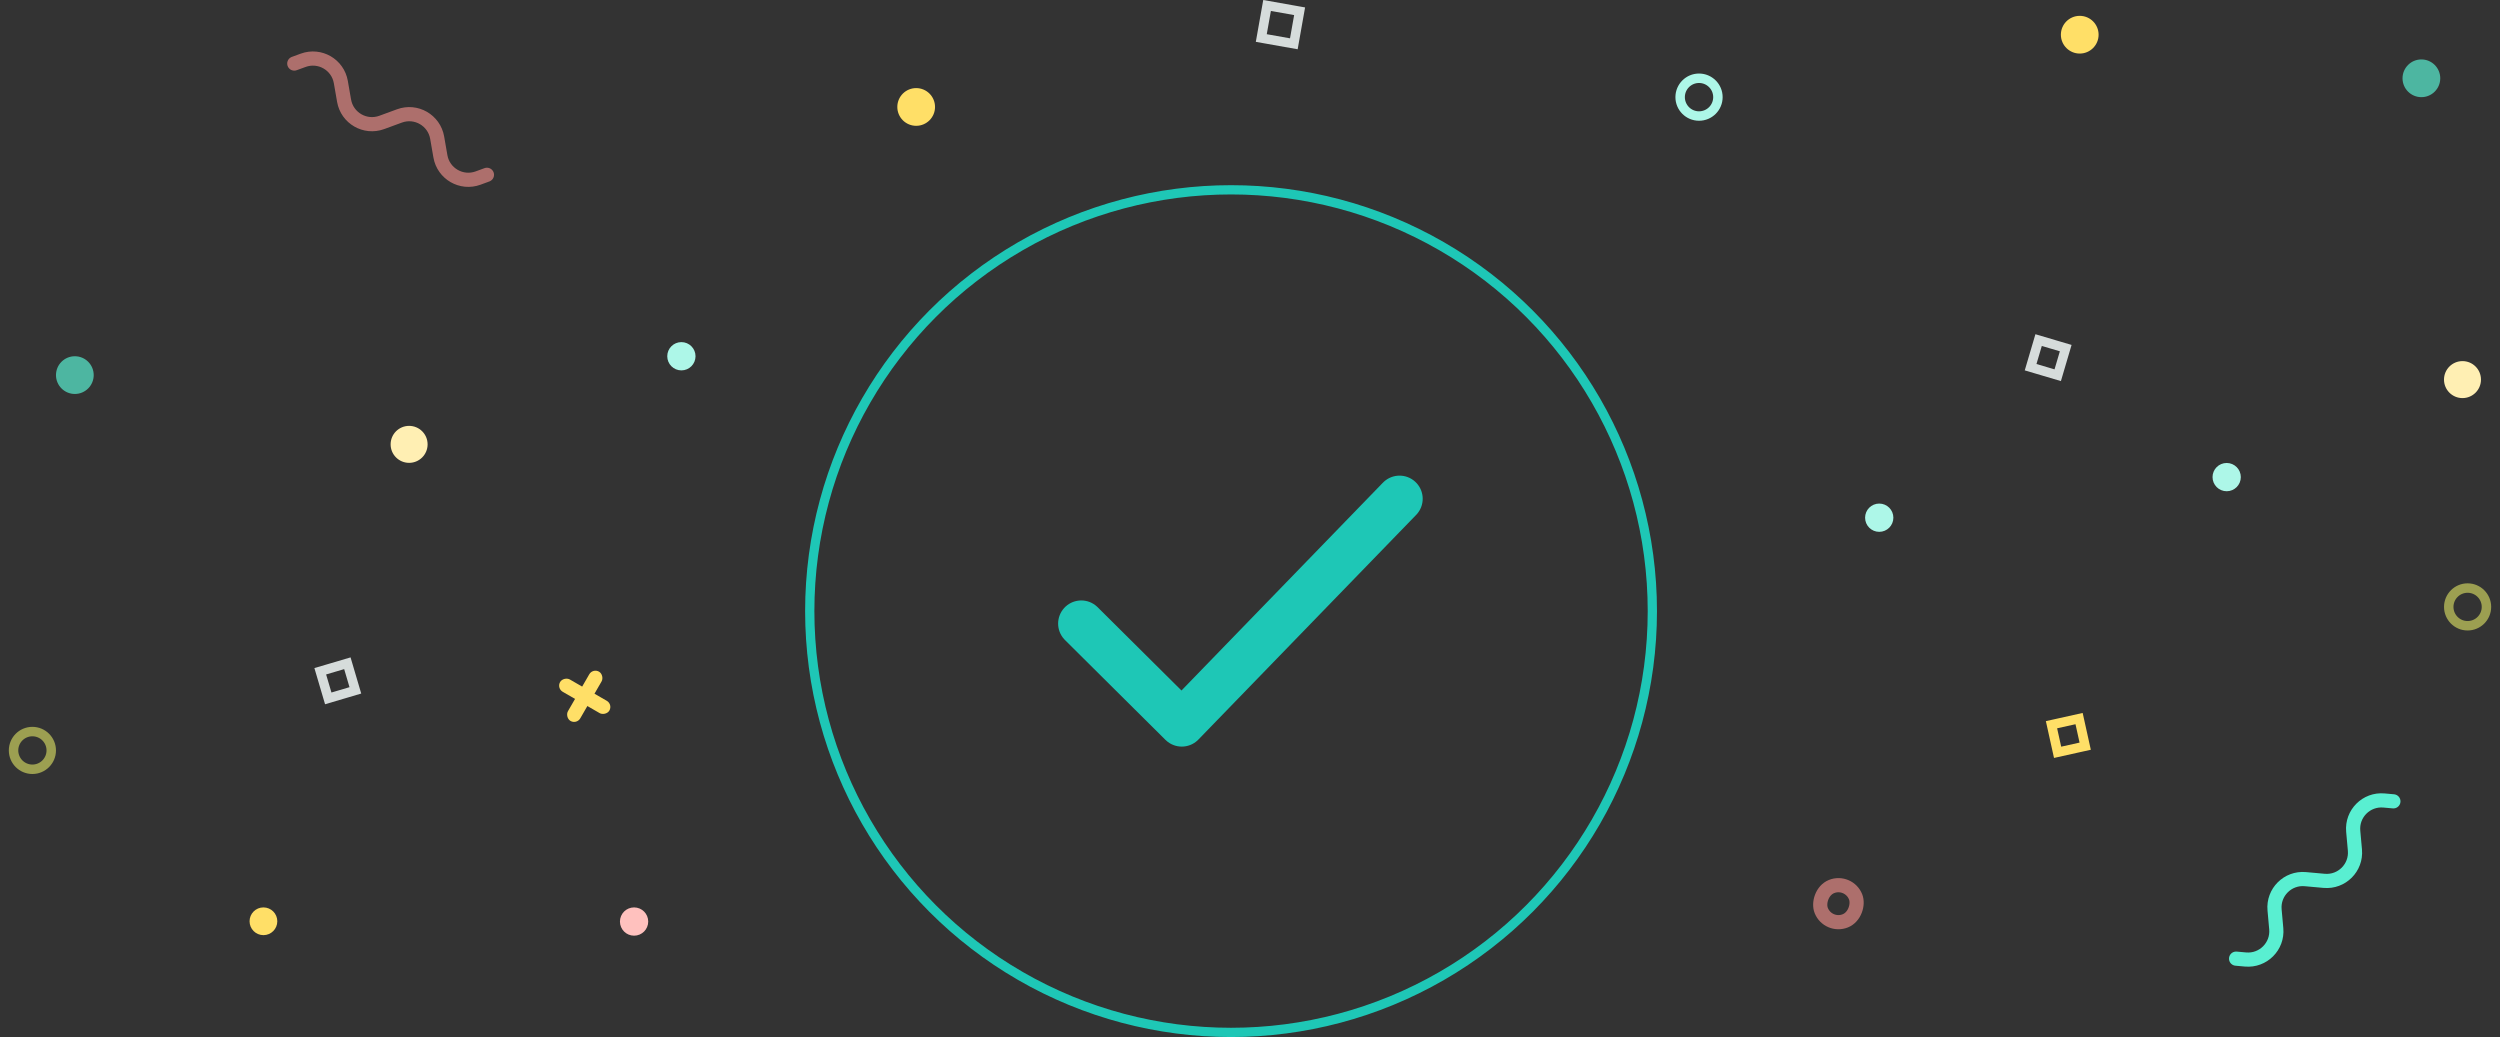 <!-- TODO: Remove this after redemption order summary design revamp -->

<svg width="270" height="112" viewBox="0 0 270 112" fill="none" xmlns="http://www.w3.org/2000/svg">
  <rect x="0" y="0" width="270" height="112" fill="#333333" stroke="none"/>
  <path
    d="M151.151 53.868L127.632 78.132L116.777 67.348"
    stroke="#1EC7B6"
    stroke-width="5"
    stroke-linecap="round"
    stroke-linejoin="round"
  />
  <circle cx="132.953" cy="66" r="45.5" stroke="#1EC7B6" />
  <circle cx="183.495" cy="10.492" r="2.04" stroke="#ADF7E8" stroke-width="1.02" />
  <rect
    x="136.843"
    y="0.591"
    width="3.57"
    height="3.57"
    transform="rotate(10.063 136.843 0.591)"
    stroke="#D6DCDB"
    stroke-width="1.02"
  />
  <path
    d="M31.783 6.863L32.742 6.512C34.534 5.854 36.484 6.98 36.81 8.861L37.16 10.873C37.486 12.754 39.436 13.88 41.228 13.223L43.145 12.519C44.937 11.862 46.887 12.988 47.214 14.868L47.563 16.881C47.89 18.762 49.84 19.887 51.632 19.23L52.59 18.878"
    stroke="#FF9893"
    stroke-opacity="0.6"
    stroke-width="1.53"
    stroke-linecap="round"
  />
  <circle
    cx="3.499"
    cy="81.046"
    r="2.036"
    stroke="#CACD5F"
    stroke-opacity="0.7"
    stroke-width="1.02"
  />
  <circle cx="28.451" cy="99.498" r="1.498" fill="#FFDF67" />
  <circle cx="8.083" cy="40.511" r="2.037" fill="#59EFD1" fill-opacity="0.7" />
  <circle cx="44.184" cy="47.991" r="1.997" fill="#FFEFB3" />
  <circle cx="73.59" cy="38.475" r="1.527" fill="#ADF7E8" />
  <circle cx="68.481" cy="99.527" r="1.527" fill="#FFC1BE" />
  <circle cx="240.481" cy="51.527" r="1.527" fill="#ADF7E8" />
  <circle cx="98.947" cy="11.551" r="2.037" fill="#FFDF67" />
  <rect
    x="0.634"
    y="0.344"
    width="3.053"
    height="3.053"
    transform="matrix(0.959 -0.284 0.283 0.959 33.882 72.348)"
    stroke="#D6DCDB"
    stroke-width="1.02"
  />
  <rect
    x="64.027"
    y="72.154"
    width="1.537"
    height="6.149"
    rx="0.769"
    transform="rotate(30 64.027 72.154)"
    fill="#FFDF67"
  />
  <rect
    x="66.199"
    y="76.072"
    width="1.537"
    height="6.149"
    rx="0.769"
    transform="rotate(120 66.199 76.072)"
    fill="#FFDF67"
  />
  <path
    d="M258.487 86.544L257.47 86.453C255.569 86.281 253.977 87.873 254.148 89.775L254.331 91.809C254.503 93.71 252.91 95.302 251.009 95.131L248.975 94.948C247.074 94.776 245.482 96.368 245.653 98.27L245.836 100.304C246.008 102.205 244.415 103.797 242.514 103.626L241.497 103.534"
    stroke="#59EFD1"
    stroke-width="1.53"
    stroke-linecap="round"
  />
  <circle
    r="2.036"
    transform="matrix(-1 0 0 1 266.501 65.546)"
    stroke="#CACD5F"
    stroke-opacity="0.7"
    stroke-width="1.02"
  />
  <circle r="2.037" transform="matrix(-1 0 0 1 261.51 8.456)" fill="#59EFD1" fill-opacity="0.7" />
  <circle r="1.997" transform="matrix(-1 0 0 1 265.949 40.997)" fill="#FFEFB3" />
  <circle r="1.527" transform="matrix(-1 0 0 1 202.957 55.912)" fill="#ADF7E8" />
  <circle r="2.037" transform="matrix(-1 0 0 1 224.612 3.748)" fill="#FFDF67" />
  <rect
    x="-0.634"
    y="0.344"
    width="3.053"
    height="3.053"
    transform="matrix(-0.959 -0.284 -0.283 0.959 222.587 37.086)"
    stroke="#D6DCDB"
    stroke-width="1.02"
  />
  <rect
    x="-0.387"
    y="0.608"
    width="3.053"
    height="3.053"
    transform="matrix(-0.976 0.217 0.216 0.976 224.032 77.098)"
    stroke="#FFDF67"
    stroke-width="1.02"
  />
  <rect
    width="3.993"
    height="3.993"
    rx="1.997"
    transform="matrix(-0.928 0.373 0.372 0.928 199.66 95)"
    stroke="#FF9893"
    stroke-opacity="0.6"
    stroke-width="1.53"
    stroke-linecap="round"
  />
</svg>
